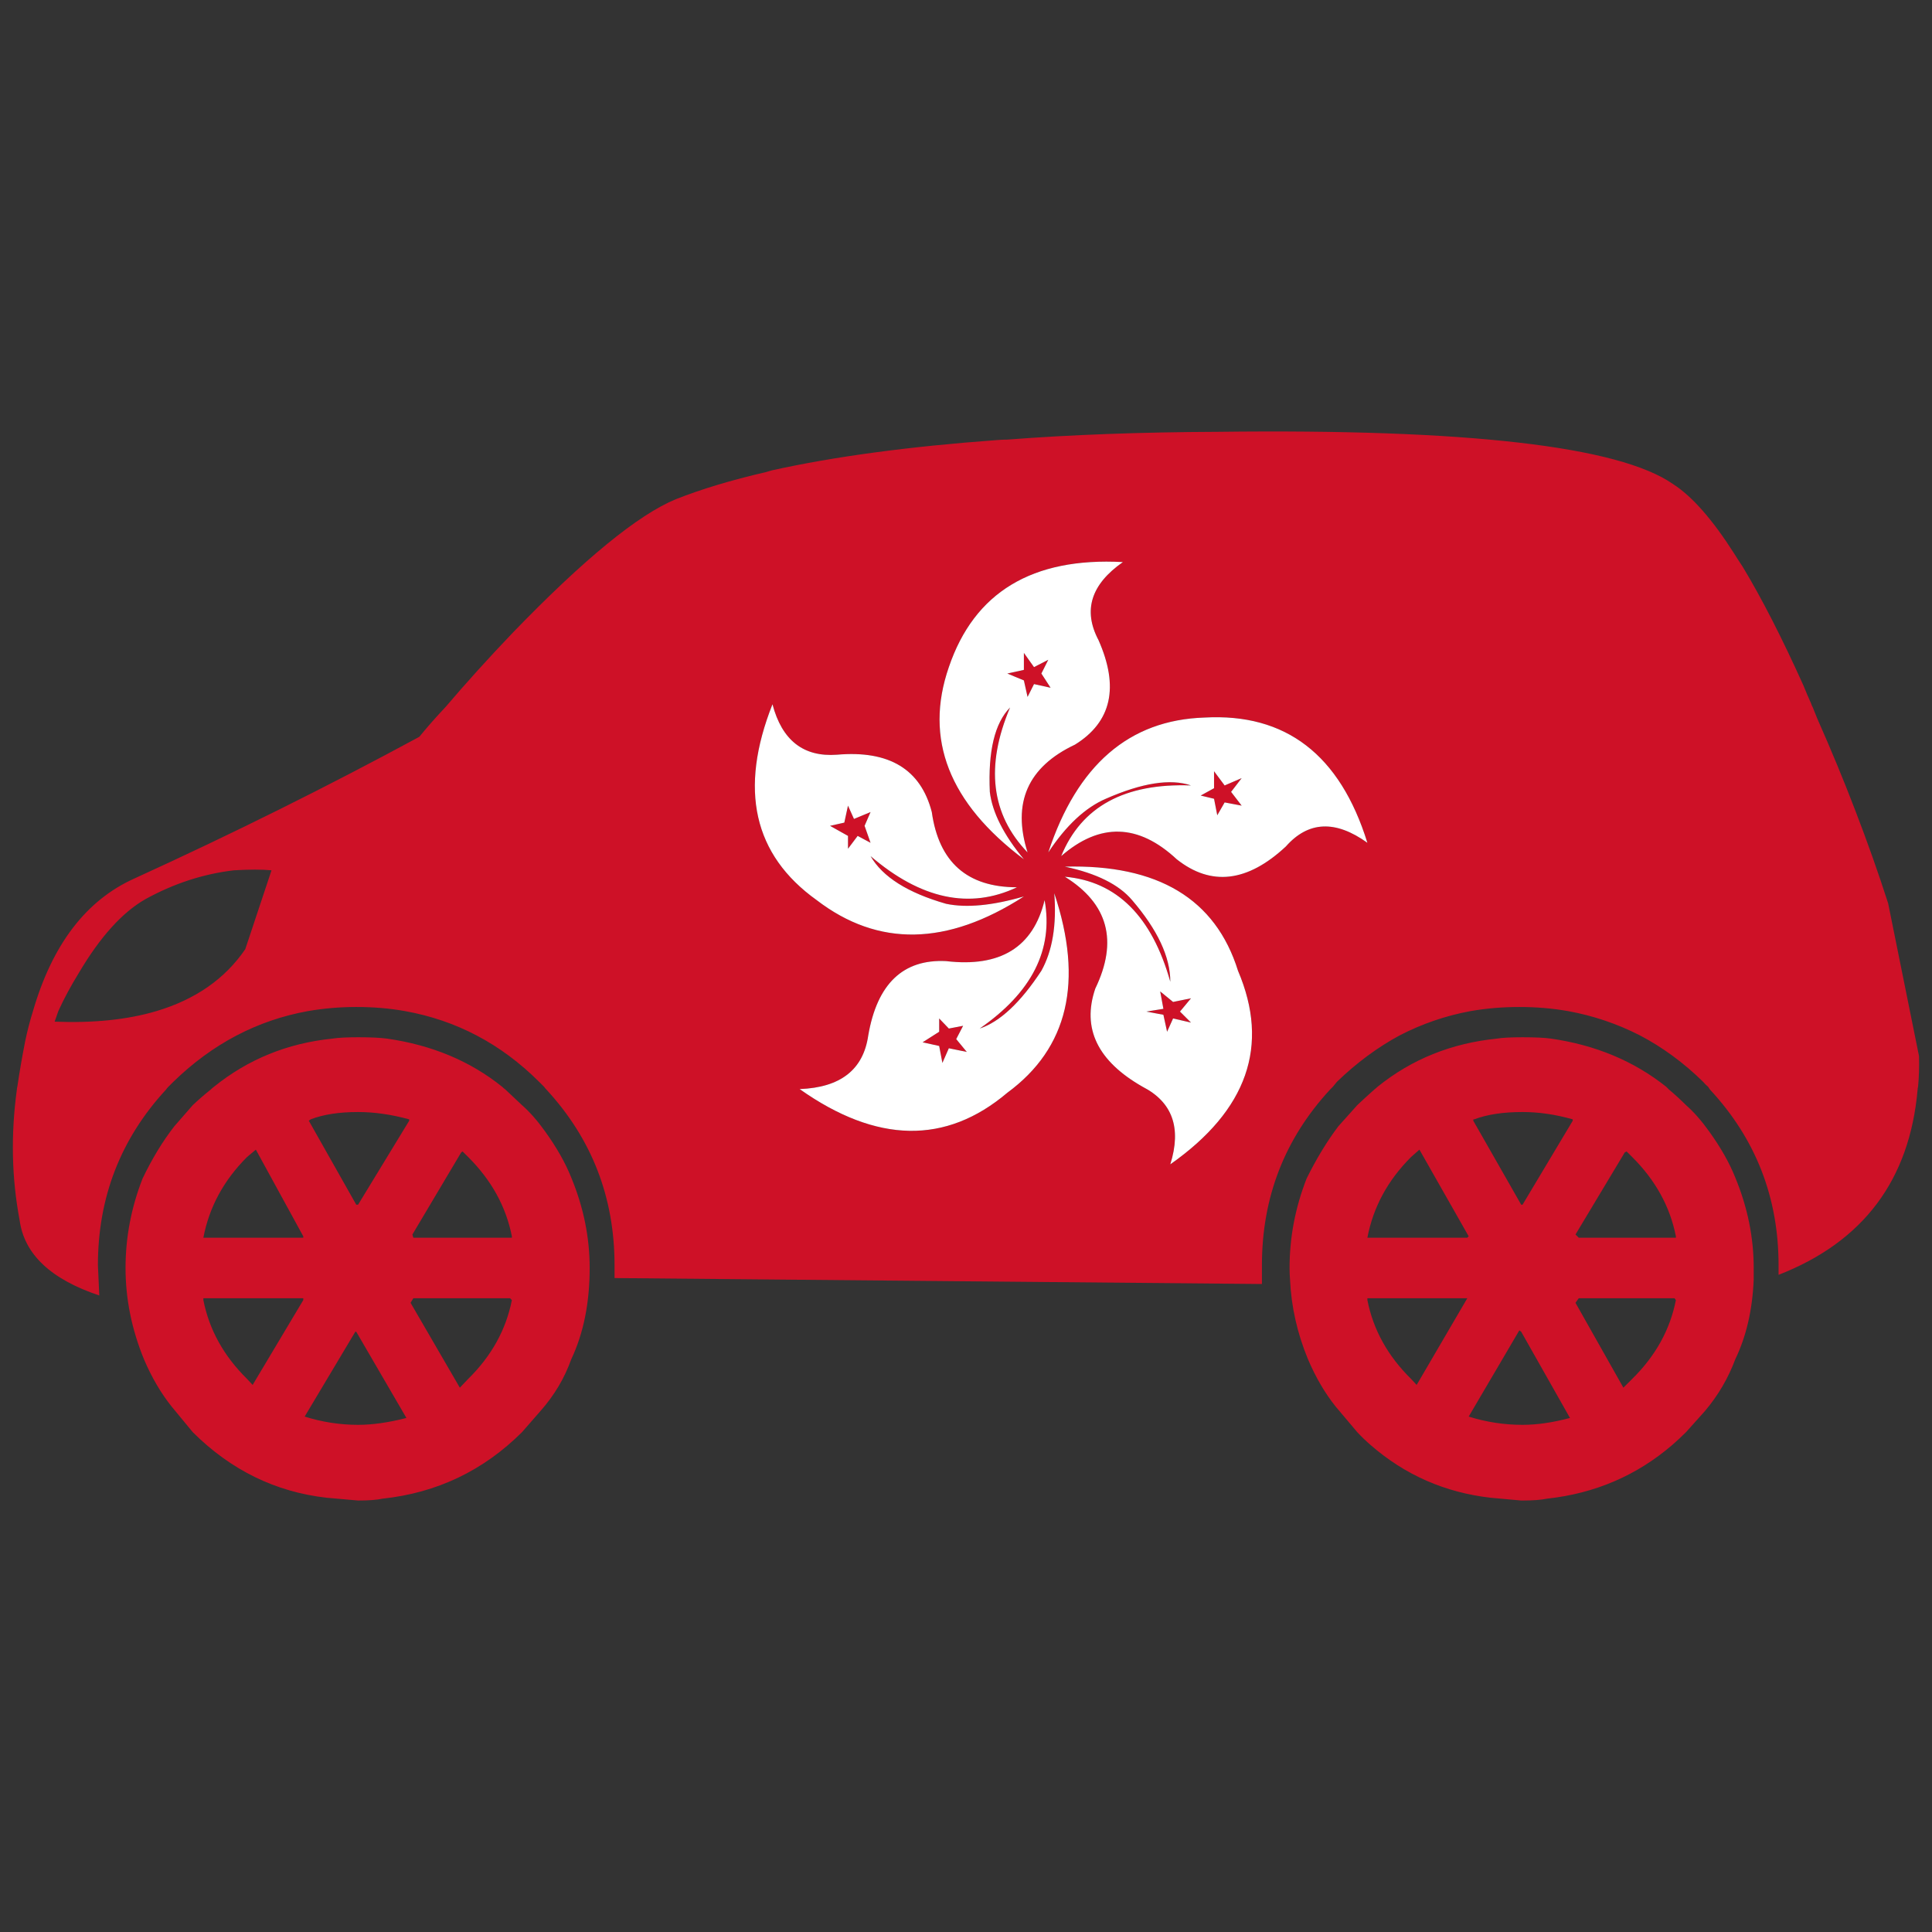<?xml version="1.0" encoding="utf-8"?>
<!-- Generator: Adobe Illustrator 16.0.0, SVG Export Plug-In . SVG Version: 6.00 Build 0)  -->
<!DOCTYPE svg PUBLIC "-//W3C//DTD SVG 1.1//EN" "http://www.w3.org/Graphics/SVG/1.1/DTD/svg11.dtd">
<svg version="1.1" id="Layer_1" xmlns="http://www.w3.org/2000/svg" xmlns:xlink="http://www.w3.org/1999/xlink" x="0px" y="0px"
	 width="300px" height="300px" viewBox="0 0 300 300" enable-background="new 0 0 300 300" xml:space="preserve">
<rect x="0" y="0" width="300" height="300" fill="#333333" stroke="none"/>
<g>
	<path fill-rule="evenodd" clip-rule="evenodd" fill="#CE1127" d="M272.314,196.889c0,0.616,0,1.211,0,1.78
		c-0.191,4.702-1.144,8.833-2.86,12.395c-1.096,2.943-2.669,5.625-4.719,8.048l-2.933,3.274c-0.715,0.713-1.43,1.378-2.145,1.995
		c-5.528,4.749-12.011,7.525-19.447,8.332c-0.904,0.191-2.168,0.287-3.789,0.287h-0.214l-4.719-0.429
		c-7.103-0.807-13.322-3.537-18.662-8.19c-0.715-0.617-1.404-1.282-2.072-1.995l-3.361-3.986c-1.669-2.089-3.099-4.535-4.29-7.336
		c-1.67-4.037-2.599-8.169-2.79-12.395c-0.047-0.569-0.071-1.164-0.071-1.78c0-4.747,0.882-9.377,2.648-13.889
		c1.524-3.086,3.17-5.792,4.932-8.118l2.933-3.276c0.905-0.855,1.787-1.662,2.645-2.421c0.19-0.143,0.357-0.284,0.5-0.428
		c5.291-4.273,11.465-6.767,18.519-7.479c0.812-0.143,2.145-0.213,4.004-0.213c1.955,0,3.432,0.07,4.434,0.213
		c6.911,0.997,12.869,3.49,17.874,7.479c0.143,0.144,0.286,0.285,0.429,0.428c0.905,0.759,1.787,1.565,2.645,2.421
		c1.193,1.045,2.384,2.396,3.575,4.061c1.813,2.515,3.17,4.913,4.076,7.191C271.36,187.465,272.314,192.142,272.314,196.889z
		 M282.18,111.566c2.146,4.843,4.101,9.567,5.864,14.172c1.906,4.939,3.622,9.782,5.147,14.531l4.791,23.714
		c0.047,1.663,0,3.253-0.145,4.773c-0.047,0.144-0.071,0.285-0.071,0.428c-1.239,14.054-8.437,23.644-21.591,28.772v-1.495
		c0-10.541-3.553-19.633-10.654-27.277c-0.096-0.143-0.191-0.284-0.286-0.428c-0.286-0.238-0.547-0.5-0.786-0.784
		c-3.004-2.942-6.269-5.341-9.796-7.193c-3.527-1.803-7.245-3.063-11.153-3.774c-2.432-0.427-4.956-0.641-7.578-0.641
		c-2.623,0-5.147,0.214-7.579,0.641c-3.861,0.712-7.53,1.972-11.011,3.774c-3.433,1.853-6.672,4.251-9.724,7.193
		c-0.238,0.284-0.453,0.546-0.644,0.784c-0.143,0.144-0.286,0.285-0.429,0.428c-7.056,7.645-10.584,16.736-10.584,27.277v2.919
		l-100.525-0.924v-1.995c0-10.541-3.527-19.633-10.582-27.277c-0.143-0.143-0.263-0.284-0.357-0.428
		c-0.238-0.238-0.501-0.5-0.787-0.784c-5.91-5.888-12.846-9.543-20.806-10.968c-2.383-0.427-4.909-0.641-7.579-0.641
		c-2.527,0-5.029,0.214-7.507,0.641c-7.865,1.425-14.824,5.08-20.877,10.968c-0.286,0.284-0.548,0.546-0.787,0.784
		c-0.143,0.144-0.262,0.285-0.358,0.428c-7.055,7.645-10.582,16.736-10.582,27.277l0.214,4.7
		c-7.531-2.517-11.654-6.409-12.369-11.681c-1.239-6.552-1.382-13.317-0.429-20.297c0-0.143,0.024-0.284,0.071-0.428
		c0.334-2.28,0.739-4.629,1.216-7.052c0.333-1.613,0.739-3.181,1.215-4.7c3.003-10.35,8.246-17.211,15.729-20.582
		c15.396-7.027,30.148-14.363,44.258-22.007c1.239-1.52,2.598-3.063,4.075-4.629c3.194-3.751,6.674-7.598,10.44-11.538
		c11.01-11.396,19.447-18.304,25.31-20.726c3.956-1.566,8.604-2.967,13.942-4.203c0.333-0.095,0.667-0.189,1.001-0.285
		c9.629-2.137,21.283-3.704,34.962-4.701c0.523-0.047,1.049-0.071,1.573-0.071c9.866-0.76,20.782-1.163,32.745-1.21
		c38.659-0.475,62.205,2.231,70.642,8.12c2.955,1.899,6.125,5.508,9.509,10.825c0.383,0.617,0.81,1.282,1.287,1.994
		c2.955,4.891,6.102,11.039,9.438,18.446c0.383,0.95,0.787,1.899,1.216,2.849c0.048,0.19,0.119,0.356,0.214,0.499
		C281.704,110.403,281.942,110.997,282.18,111.566z M174.361,87.28c-14.062-0.76-23.071,4.677-27.026,16.31
		c-3.86,11.157,0.023,21.105,11.654,29.842c-3.146-3.798-4.91-7.289-5.292-10.469c-0.286-6.315,0.763-10.684,3.146-13.105
		c-3.861,9.116-2.956,16.619,2.716,22.506c-2.43-7.692,0.025-13.271,7.365-16.738c5.673-3.513,6.888-8.926,3.646-16.238
		C168.14,94.782,169.403,90.747,174.361,87.28z M162.777,102.45l-1.072,2.137l1.43,2.208l-2.573-0.569l-1.002,1.994l-0.57-2.564
		l-2.574-1.069l2.574-0.569v-2.635l1.572,2.208L162.777,102.45z M161.705,150.738c-3.24,4.937-6.435,7.929-9.58,8.973
		c8.103-5.602,11.462-12.249,10.081-19.94c-1.764,7.312-6.863,10.469-15.3,9.472c-6.673-0.333-10.701,3.513-12.083,11.537
		c-0.762,5.319-4.313,8.096-10.653,8.334c11.964,8.45,22.712,8.64,32.245,0.568c9.438-6.932,11.868-17.259,7.292-30.979
		C164.089,143.64,163.421,147.651,161.705,150.738z M165.353,134.571c4.91,1.045,8.389,2.777,10.438,5.199
		c3.956,4.606,5.934,8.832,5.934,12.676c-2.86-10.159-8.317-15.596-16.372-16.308c6.72,4.178,8.293,9.971,4.719,17.377
		c-2.098,6.173,0.357,11.253,7.363,15.241c4.625,2.374,6.055,6.386,4.29,12.036c11.965-8.404,15.467-18.422,10.511-30.055
		C188.756,139.581,179.794,134.192,165.353,134.571z M171.715,124.03c5.625-2.469,10.034-3.158,13.227-2.065
		c-10.294-0.38-17.016,3.276-20.161,10.969c6.006-5.223,11.986-5.057,17.945,0.498c5.339,4.226,10.987,3.561,16.945-1.994
		c3.481-3.941,7.699-4.13,12.656-0.569c-4.242-13.675-12.681-20.156-25.312-19.444c-11.679,0.38-19.757,7.359-24.238,20.939
		C165.542,128.186,168.522,125.407,171.715,124.03z M192.807,125.1l-2.646-0.5l-1.144,1.995l-0.501-2.564l-2.072-0.499l2.072-1.14
		v-2.635l1.645,2.208l2.646-1.139l-1.644,2.137L192.807,125.1z M42.161,135.141c-1.478-0.143-3.432-0.143-5.863,0
		c-4.766,0.57-9.342,2.066-13.728,4.487c-3.576,2.042-7.007,5.839-10.296,11.395c-1.287,2.09-2.359,4.084-3.217,5.982
		c-0.19,0.569-0.381,1.116-0.572,1.638c6.053,0.238,11.32-0.309,15.801-1.638c6.054-1.804,10.653-5.009,13.799-9.614L42.161,135.141
		z M131.677,129.799l-2.789-1.566l2.217-0.499l0.572-2.635l0.929,2.064l2.574-1.068l-0.929,2.137l0.929,2.635l-2.001-1.069
		l-1.501,1.994V129.799z M135.18,132.934c7.817,6.694,15.396,8.309,22.736,4.843c-7.721,0-12.13-3.894-13.226-11.68
		c-1.716-6.648-6.626-9.616-14.729-8.903c-5.196,0.38-8.532-2.231-10.01-7.834c-5.243,13.247-2.955,23.386,6.865,30.412
		c9.533,7.312,20.258,7.122,32.174-0.57c-4.91,1.425-8.937,1.804-12.083,1.139C140.948,138.631,137.04,136.162,135.18,132.934z
		 M147.335,159.711l2.217-0.426l-1.072,2.064l1.644,1.995l-2.789-0.571l-1,2.279l-0.501-2.635l-2.573-0.57l2.573-1.638v-2.065
		L147.335,159.711z M260.23,201.874l-0.215-0.284h-14.871l-0.501,0.712l7.437,13.177l1.358-1.353
		C257.061,210.565,259.326,206.481,260.23,201.874z M228.057,219.966c2.718,0.854,5.505,1.282,8.365,1.282
		c2.239,0,4.694-0.356,7.364-1.068l-7.578-13.39l-0.286-0.215L228.057,219.966z M212.327,201.59v0.284
		c0.905,4.607,3.17,8.691,6.792,12.252l0.857,0.926l7.865-13.462H212.327z M220.407,178.515l-1.288,1.138
		c-3.622,3.608-5.887,7.787-6.792,12.536h15.515l0.215-0.214L220.407,178.515z M253.438,179.652l-0.857-0.854l-0.286,0.143
		l-7.651,12.75l0.501,0.498h15.086v-0.214C259.326,187.368,257.061,183.261,253.438,179.652z M244.215,174.027v-0.215
		c-2.668-0.759-5.266-1.139-7.793-1.139c-3.003,0-5.505,0.38-7.508,1.139h-0.143v0.215l7.437,13.033h0.214L244.215,174.027z
		 M55.316,206.79h-0.143l-7.865,13.176c2.717,0.854,5.481,1.282,8.293,1.282c2.241,0,4.743-0.356,7.507-1.068L55.316,206.79z
		 M47.094,201.874v-0.284H31.579v0.284c0.906,4.607,3.17,8.691,6.792,12.252l0.858,0.926L47.094,201.874z M64.182,201.59
		l-0.429,0.712l7.65,13.177l1.287-1.353c3.623-3.561,5.887-7.645,6.793-12.252l-0.287-0.284H64.182z M48.238,173.813l-0.286,0.215
		l7.365,13.033h0.286l7.937-13.033v-0.215c-2.765-0.759-5.41-1.139-7.937-1.139C52.647,172.674,50.192,173.054,48.238,173.813z
		 M39.729,178.515l-1.358,1.138c-3.623,3.608-5.887,7.787-6.792,12.536h15.515v-0.214L39.729,178.515z M77.981,168.757
		c0.143,0.144,0.31,0.285,0.5,0.428c0.811,0.759,1.668,1.565,2.574,2.421c1.191,1.045,2.383,2.396,3.575,4.061
		c1.811,2.515,3.169,4.913,4.075,7.191c1.907,4.607,2.86,9.284,2.86,14.031c0,5.413-0.953,10.138-2.86,14.175
		c-1.049,2.943-2.645,5.625-4.79,8.048l-2.86,3.274c-6.006,5.985-13.228,9.426-21.665,10.327c-0.857,0.191-2.12,0.287-3.789,0.287
		l-4.862-0.429c-7.96-0.901-14.895-4.297-20.806-10.186l-3.289-3.986c-1.668-2.089-3.098-4.535-4.29-7.336
		c-1.907-4.654-2.86-9.379-2.86-14.175c0-4.747,0.882-9.377,2.646-13.889c1.478-3.086,3.123-5.792,4.934-8.118l2.86-3.276
		c0.906-0.855,1.835-1.662,2.788-2.421c0.143-0.143,0.31-0.284,0.501-0.428c5.291-4.273,11.416-6.767,18.375-7.479
		c0.905-0.143,2.24-0.213,4.003-0.213c1.954,0,3.456,0.07,4.504,0.213C67.065,162.275,73.024,164.769,77.981,168.757z
		 M71.832,178.798l-0.214,0.143l-7.579,12.75l0.143,0.498h15.302v-0.214c-0.906-4.606-3.17-8.714-6.793-12.322L71.832,178.798z
		 M183.227,157.076l1.715,1.71l-2.787-0.642l-0.93,2.065l-0.573-2.636l-2.645-0.498l2.645-0.428l-0.499-2.705l2.002,1.638
		l2.787-0.569L183.227,157.076z"/>
	<path fill-rule="evenodd" clip-rule="evenodd" fill="#FFFFFF" d="M161.705,150.738c1.716-3.087,2.384-7.099,2.002-12.036
		c4.576,13.721,2.146,24.048-7.292,30.979c-9.533,8.071-20.281,7.882-32.245-0.568c6.339-0.238,9.891-3.015,10.653-8.334
		c1.382-8.023,5.411-11.869,12.083-11.537c8.437,0.997,13.536-2.161,15.3-9.472c1.381,7.691-1.979,14.339-10.081,19.94
		C155.271,158.667,158.465,155.675,161.705,150.738z M162.777,102.45l-2.216,1.14l-1.572-2.208v2.635l-2.574,0.569l2.574,1.069
		l0.57,2.564l1.002-1.994l2.573,0.569l-1.43-2.208L162.777,102.45z M174.361,87.28c-4.958,3.466-6.222,7.501-3.79,12.107
		c3.241,7.312,2.026,12.725-3.646,16.238c-7.34,3.466-9.795,9.045-7.365,16.738c-5.672-5.887-6.577-13.39-2.716-22.506
		c-2.384,2.422-3.433,6.79-3.146,13.105c0.382,3.181,2.146,6.671,5.292,10.469c-11.631-8.737-15.515-18.685-11.654-29.842
		C151.29,91.957,160.3,86.521,174.361,87.28z M165.353,134.571c14.441-0.379,23.403,5.009,26.883,16.167
		c4.956,11.633,1.454,21.65-10.511,30.055c1.765-5.65,0.335-9.662-4.29-12.036c-7.006-3.988-9.461-9.068-7.363-15.241
		c3.574-7.406,2.001-13.199-4.719-17.377c8.055,0.712,13.512,6.148,16.372,16.308c0-3.844-1.978-8.069-5.934-12.676
		C173.741,137.349,170.263,135.616,165.353,134.571z M192.807,125.1l-1.644-2.137l1.644-2.137l-2.646,1.139l-1.645-2.208v2.635
		l-2.072,1.14l2.072,0.499l0.501,2.564l1.144-1.995L192.807,125.1z M171.715,124.03c-3.192,1.376-6.173,4.155-8.938,8.333
		c4.481-13.58,12.56-20.559,24.238-20.939c12.631-0.712,21.069,5.769,25.312,19.444c-4.957-3.561-9.175-3.372-12.656,0.569
		c-5.958,5.555-11.606,6.22-16.945,1.994c-5.959-5.555-11.939-5.721-17.945-0.498c3.146-7.692,9.867-11.349,20.161-10.969
		C181.749,120.873,177.34,121.562,171.715,124.03z M147.335,159.711l-1.501-1.566v2.065l-2.573,1.638l2.573,0.57l0.501,2.635
		l1-2.279l2.789,0.571l-1.644-1.995l1.072-2.064L147.335,159.711z M135.18,132.934c1.859,3.229,5.768,5.698,11.726,7.406
		c3.146,0.665,7.173,0.286,12.083-1.139c-11.916,7.691-22.641,7.881-32.174,0.57c-9.82-7.026-12.107-17.165-6.865-30.412
		c1.478,5.603,4.814,8.214,10.01,7.834c8.103-0.712,13.013,2.255,14.729,8.903c1.096,7.787,5.505,11.68,13.226,11.68
		C150.576,141.242,142.998,139.628,135.18,132.934z M131.677,129.799v1.994l1.501-1.994l2.001,1.069l-0.929-2.635l0.929-2.137
		l-2.574,1.068l-0.929-2.064l-0.572,2.635l-2.217,0.499L131.677,129.799z M183.227,157.076l1.715-2.064l-2.787,0.569l-2.002-1.638
		l0.499,2.705l-2.645,0.428l2.645,0.498l0.573,2.636l0.93-2.065l2.787,0.642L183.227,157.076z"/>
</g>
</svg>

